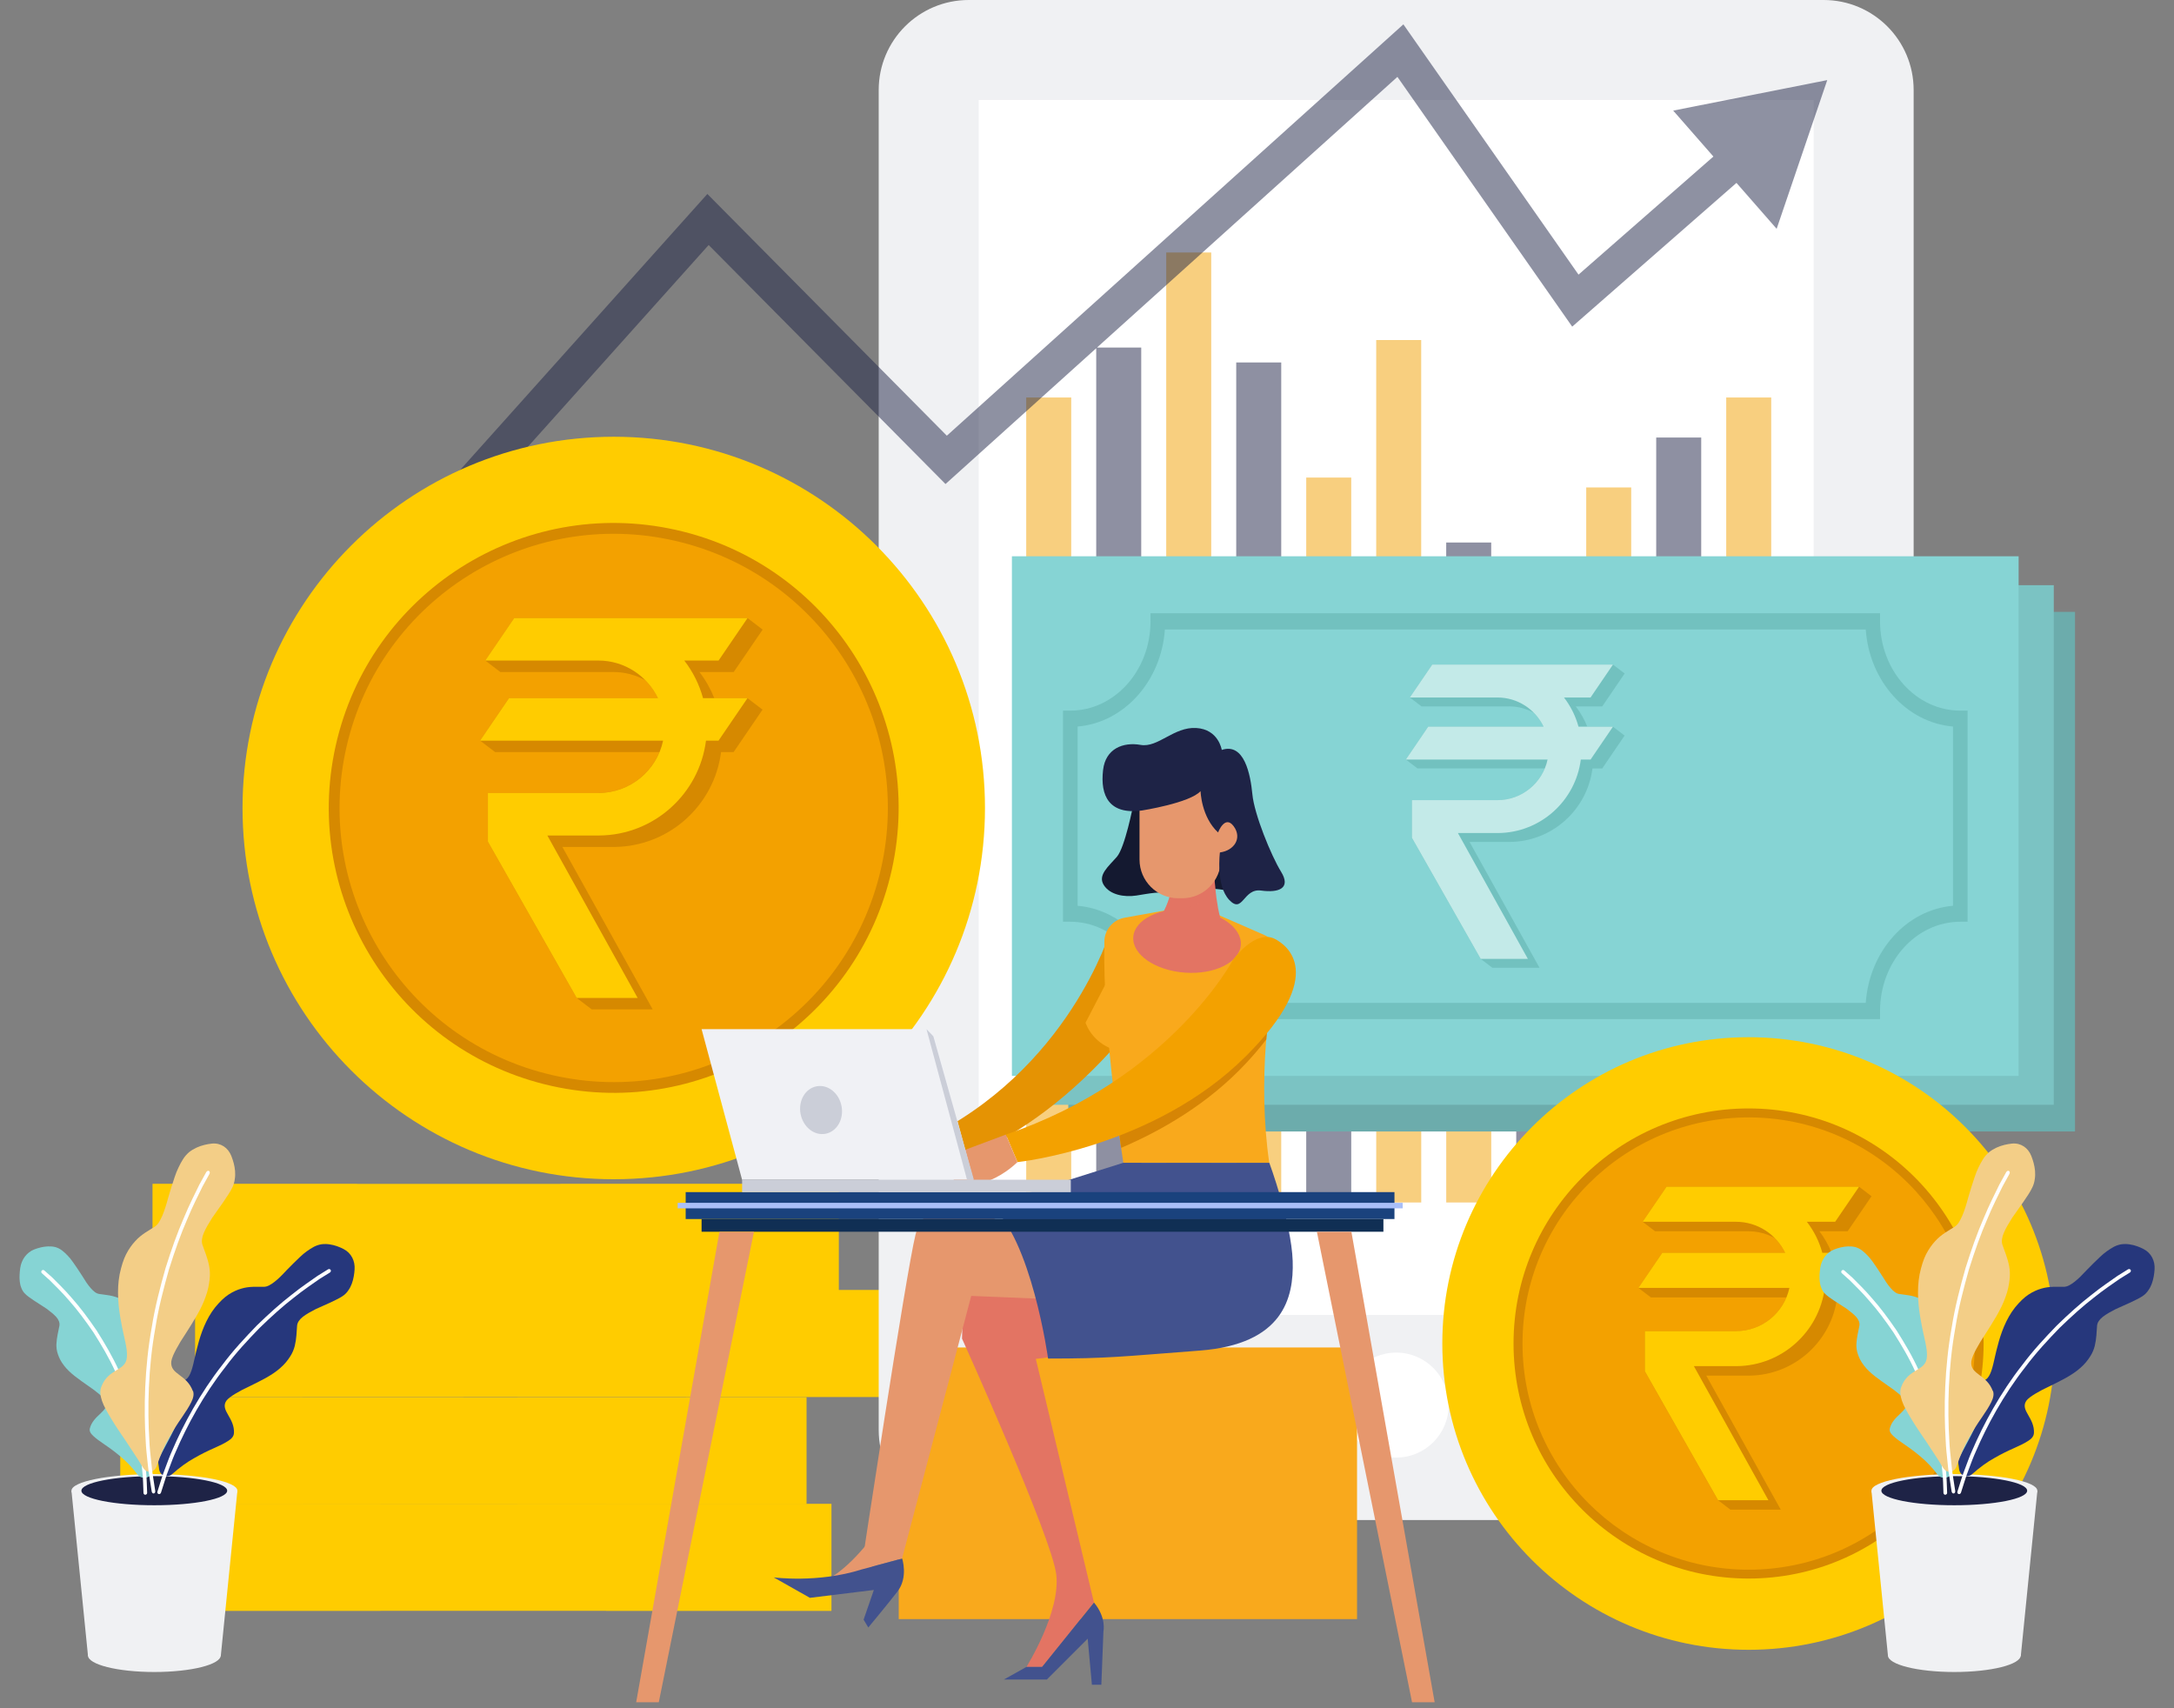 <svg width="70" height="55" viewBox="0 0 70 55" fill="none" xmlns="http://www.w3.org/2000/svg">
<rect x="0" y="0" width="70" height="55" fill="#808080" stroke="none"/>
<path d="M26.772 48.421H4.68V51.863H26.772V48.421Z" fill="#FFCC00"/>
<g style="mix-blend-mode:screen" opacity="0.5">
<path d="M12.251 48.421H4.68V51.863H12.251V48.421Z" fill="#FFCC00"/>
</g>
<g style="mix-blend-mode:multiply" opacity="0.5">
<path d="M26.768 48.421H19.516V51.863H26.768V48.421Z" fill="#FFCC00"/>
</g>
<path d="M25.967 44.987H3.875V48.429H25.967V44.987Z" fill="#FFCC00"/>
<g style="mix-blend-mode:screen" opacity="0.5">
<path d="M9.738 44.987H3.875V48.429H9.738V44.987Z" fill="#FFCC00"/>
</g>
<g style="mix-blend-mode:multiply" opacity="0.5">
<path d="M25.967 44.987H16.66V48.429H25.967V44.987Z" fill="#FFCC00"/>
</g>
<path d="M28.377 41.535H6.285V44.977H28.377V41.535Z" fill="#FFCC00"/>
<g style="mix-blend-mode:screen" opacity="0.5">
<path d="M14.922 41.535H6.285V44.977H14.922V41.535Z" fill="#FFCC00"/>
</g>
<g style="mix-blend-mode:multiply" opacity="0.5">
<path d="M28.375 41.535H22.094V44.977H28.375V41.535Z" fill="#FFCC00"/>
</g>
<path d="M27.006 38.117H4.914V41.559H27.006V38.117Z" fill="#FFCC00"/>
<g style="mix-blend-mode:screen" opacity="0.5">
<path d="M11.497 38.117H4.914V41.559H11.497V38.117Z" fill="#FFCC00"/>
</g>
<g style="mix-blend-mode:multiply" opacity="0.5">
<path d="M27.005 38.117H18.043V41.559H27.005V38.117Z" fill="#FFCC00"/>
</g>
<g style="mix-blend-mode:multiply" opacity="0.5">
<path d="M25.883 48.421H4.68V48.934H25.883V48.421Z" fill="#FFCC00"/>
</g>
<g style="mix-blend-mode:multiply" opacity="0.5">
<path d="M27.006 41.562H6.285V42.095H27.006V41.562Z" fill="#FFCC00"/>
</g>
<path d="M58.719 0H31.191C29.59 0 28.293 1.297 28.293 2.898V46.042C28.293 47.642 29.59 48.94 31.191 48.94H58.719C60.32 48.94 61.617 47.642 61.617 46.042V2.898C61.617 1.297 60.32 0 58.719 0Z" fill="#F0F1F3"/>
<path d="M58.398 42.338V3.219L31.514 3.219L31.514 42.338H58.398Z" fill="white"/>
<path opacity="0.5" d="M34.492 12.798H33.043V21.491H34.492V12.798Z" fill="#F3A100"/>
<path opacity="0.5" d="M36.746 11.19H35.297V21.494H36.746V11.19Z" fill="#1E2346"/>
<path opacity="0.5" d="M39 8.129H37.551V21.491H39V8.129Z" fill="#F3A100"/>
<path opacity="0.5" d="M41.254 11.67H39.805V21.49H41.254V11.67Z" fill="#1E2346"/>
<path opacity="0.5" d="M43.508 15.376H42.059V21.493H43.508V15.376Z" fill="#F3A100"/>
<path opacity="0.5" d="M45.761 10.948H44.312V21.493H45.761V10.948Z" fill="#F3A100"/>
<path opacity="0.5" d="M48.015 17.467H46.566V21.491H48.015V17.467Z" fill="#1E2346"/>
<path opacity="0.5" d="M50.269 18.675H48.82V21.492H50.269V18.675Z" fill="#F3A100"/>
<path opacity="0.5" d="M52.523 15.694H51.074V21.49H52.523V15.694Z" fill="#F3A100"/>
<path opacity="0.5" d="M54.777 14.087H53.328V21.492H54.777V14.087Z" fill="#1E2346"/>
<path opacity="0.5" d="M57.031 12.798H55.582V21.491H57.031V12.798Z" fill="#F3A100"/>
<path opacity="0.5" d="M55.582 38.716H57.031V30.023H55.582V38.716Z" fill="#F3A100"/>
<path opacity="0.5" d="M53.328 38.716H54.777V28.413H53.328V38.716Z" fill="#1E2346"/>
<path opacity="0.5" d="M51.075 38.716H52.523V25.354H51.075V38.716Z" fill="#F3A100"/>
<path opacity="0.5" d="M48.821 38.716H50.27V28.896H48.821V38.716Z" fill="#1E2346"/>
<path opacity="0.5" d="M46.567 38.716H48.016V32.598H46.567V38.716Z" fill="#F3A100"/>
<path opacity="0.5" d="M44.313 38.716H45.762V28.171H44.313V38.716Z" fill="#F3A100"/>
<path opacity="0.5" d="M42.059 38.716H43.508V34.691H42.059V38.716Z" fill="#1E2346"/>
<path opacity="0.5" d="M39.805 38.716H41.254V35.899H39.805V38.716Z" fill="#F3A100"/>
<path opacity="0.5" d="M37.551 38.716H39V32.92H37.551V38.716Z" fill="#F3A100"/>
<path opacity="0.5" d="M35.297 38.716H36.746V31.311H35.297V38.716Z" fill="#1E2346"/>
<path opacity="0.5" d="M33.043 38.716H34.492V30.023H33.043V38.716Z" fill="#F3A100"/>
<path d="M44.956 46.929C45.889 46.929 46.646 46.173 46.646 45.239C46.646 44.306 45.889 43.549 44.956 43.549C44.022 43.549 43.266 44.306 43.266 45.239C43.266 46.173 44.022 46.929 44.956 46.929Z" fill="white"/>
<path d="M66.813 19.7H34.398V36.43H66.813V19.7Z" fill="#6CACAC"/>
<path d="M62.351 34.599H38.862V34.338C38.862 32.753 37.703 31.463 36.278 31.463H36.043V24.666H36.278C37.703 24.666 38.862 23.377 38.862 21.791V21.53H62.351V21.791C62.351 23.377 63.51 24.666 64.935 24.666H65.17V31.463H64.935C63.51 31.463 62.351 32.753 62.351 34.338V34.599ZM39.324 34.076H61.891C62.005 32.41 63.205 31.077 64.7 30.95V25.178C63.203 25.051 62.005 23.716 61.891 22.052H39.324C39.21 23.718 38.012 25.051 36.515 25.178V30.95C38.012 31.077 39.21 32.411 39.324 34.076Z" fill="#5A9997"/>
<path d="M53.753 25.18H52.924C52.831 24.945 52.705 24.727 52.554 24.529H53.407L54.128 23.469L53.752 23.183H47.932L47.211 24.242L47.587 24.529H50.406C50.696 24.529 50.968 24.604 51.203 24.735C51.331 24.863 51.438 25.015 51.517 25.18H47.803L47.082 26.24L47.459 26.526H51.556C51.308 27.125 50.719 27.547 50.03 27.547H47.277V28.759L49.49 32.657L49.867 32.943H51.387L49.135 28.893H50.373C50.384 28.893 50.394 28.893 50.405 28.893C50.413 28.893 50.421 28.893 50.429 28.893C51.797 28.881 52.923 27.853 53.092 26.528H53.406L54.127 25.469L53.75 25.182L53.753 25.18Z" fill="#5A9997"/>
<path d="M52.177 24.242H53.031L53.752 23.183H47.932L47.211 24.242H50.03C50.687 24.242 51.252 24.625 51.517 25.18H47.803L47.082 26.24H51.646C51.487 26.987 50.825 27.547 50.031 27.547H47.278V28.759L49.492 32.657H51.012L48.76 28.606H49.998C50.009 28.606 50.018 28.606 50.03 28.606C50.038 28.606 50.046 28.606 50.054 28.606C51.422 28.595 52.547 27.566 52.717 26.241H53.031L53.752 25.182H52.642C52.547 24.836 52.388 24.519 52.176 24.244L52.177 24.242Z" fill="#A2C2C0"/>
<path d="M66.129 18.841H33.715V35.571H66.129V18.841Z" fill="#7BC3C3"/>
<path d="M61.664 33.74H38.174V33.479C38.174 31.893 37.015 30.604 35.59 30.604H35.355V23.807H35.59C37.015 23.807 38.174 22.517 38.174 20.932V20.671H61.664V20.932C61.664 22.517 62.823 23.807 64.248 23.807H64.483V30.604H64.248C62.823 30.604 61.664 31.893 61.664 33.479V33.74ZM38.636 33.217H61.203C61.318 31.55 62.517 30.217 64.013 30.09V24.319C62.515 24.192 61.318 22.857 61.203 21.192H38.636C38.522 22.859 37.323 24.192 35.827 24.319V30.09C37.324 30.217 38.522 31.552 38.636 33.217Z" fill="#68B0AE"/>
<path d="M53.07 24.321H52.241C52.147 24.086 52.022 23.867 51.87 23.669H52.724L53.445 22.61L53.068 22.323H47.248L46.527 23.383L46.904 23.669H49.723C50.013 23.669 50.285 23.745 50.52 23.875C50.647 24.004 50.755 24.155 50.834 24.321H47.12L46.398 25.38L46.775 25.667H50.872C50.624 26.266 50.035 26.688 49.346 26.688H46.593V27.9L48.807 31.797L49.184 32.084H50.703L48.451 28.033H49.689C49.7 28.033 49.71 28.033 49.721 28.033C49.729 28.033 49.737 28.033 49.745 28.033C51.114 28.022 52.239 26.993 52.408 25.669H52.722L53.443 24.609L53.066 24.323L53.07 24.321Z" fill="#68B0AE"/>
<path d="M51.494 23.383H52.347L53.068 22.323H47.248L46.527 23.383H49.346C50.003 23.383 50.568 23.766 50.834 24.321H47.12L46.398 25.38H50.962C50.803 26.127 50.141 26.688 49.348 26.688H46.595V27.9L48.808 31.797H50.328L48.076 27.747H49.314C49.325 27.747 49.335 27.747 49.346 27.747C49.354 27.747 49.362 27.747 49.37 27.747C50.739 27.736 51.864 26.707 52.033 25.382H52.347L53.068 24.323H51.959C51.865 23.977 51.705 23.659 51.492 23.384L51.494 23.383Z" fill="#B5D9D7"/>
<path d="M64.997 17.91H32.582V34.64H64.997V17.91Z" fill="#86D4D4"/>
<path d="M60.535 32.813H37.045V32.552C37.045 30.966 35.886 29.677 34.462 29.677H34.227V22.88H34.462C35.886 22.88 37.045 21.591 37.045 20.005V19.744H60.535V20.005C60.535 21.591 61.694 22.88 63.119 22.88H63.354V29.677H63.119C61.694 29.677 60.535 30.966 60.535 32.552V32.813ZM37.508 32.29H60.075C60.189 30.624 61.388 29.291 62.884 29.163V23.392C61.386 23.265 60.189 21.93 60.075 20.266H37.508C37.393 21.932 36.195 23.265 34.698 23.392V29.163C36.195 29.291 37.393 30.625 37.508 32.29Z" fill="#72C1BF"/>
<path d="M51.937 23.395H51.108C51.014 23.16 50.889 22.941 50.737 22.743H51.591L52.312 21.684L51.935 21.398H46.116L45.394 22.457L45.771 22.743H48.59C48.88 22.743 49.152 22.819 49.387 22.949C49.514 23.078 49.622 23.23 49.701 23.395H45.987L45.266 24.455L45.642 24.741H49.739C49.492 25.34 48.902 25.762 48.213 25.762H45.46V26.974L47.674 30.872L48.051 31.158H49.57L47.318 27.108H48.556C48.567 27.108 48.577 27.108 48.588 27.108C48.596 27.108 48.605 27.108 48.612 27.108C49.981 27.096 51.106 26.068 51.275 24.743H51.589L52.31 23.683L51.934 23.397L51.937 23.395Z" fill="#72C1BF"/>
<path d="M50.361 22.457H51.214L51.935 21.398H46.116L45.394 22.457H48.213C48.87 22.457 49.435 22.84 49.701 23.395H45.987L45.266 24.455H49.83C49.67 25.202 49.008 25.762 48.215 25.762H45.462V26.974L47.676 30.872H49.195L46.943 26.821H48.181C48.192 26.821 48.202 26.821 48.213 26.821C48.221 26.821 48.229 26.821 48.237 26.821C49.606 26.81 50.731 25.781 50.9 24.456H51.214L51.935 23.397H50.826C50.731 23.051 50.572 22.734 50.359 22.458L50.361 22.457Z" fill="#C3EAE8"/>
<g opacity="0.5">
<path d="M11.397 20.634L10.559 19.882L22.776 6.245L30.487 14.028L45.187 0.784L50.826 8.842L55.726 4.553L56.469 5.401L50.623 10.517L44.995 2.475L30.444 15.584L22.818 7.888L11.397 20.634Z" fill="#1E2346"/>
<path d="M57.206 7.367L58.835 2.579L53.875 3.561L57.206 7.367Z" fill="#1E2346"/>
</g>
<path d="M56.303 53.118C61.75 53.118 66.165 48.703 66.165 43.257C66.165 37.81 61.75 33.395 56.303 33.395C50.857 33.395 46.441 37.81 46.441 43.257C46.441 48.703 50.857 53.118 56.303 53.118Z" fill="#FFCC00"/>
<path d="M56.302 50.824C60.482 50.824 63.87 47.436 63.87 43.256C63.87 39.077 60.482 35.688 56.302 35.688C52.123 35.688 48.734 39.077 48.734 43.256C48.734 47.436 52.123 50.824 56.302 50.824Z" fill="#D68900"/>
<path d="M56.305 50.539C60.326 50.539 63.586 47.279 63.586 43.258C63.586 39.237 60.326 35.977 56.305 35.977C52.283 35.977 49.023 39.237 49.023 43.258C49.023 47.279 52.283 50.539 56.305 50.539Z" fill="#F3A100"/>
<path d="M59.858 40.337H58.976C58.876 40.086 58.744 39.854 58.582 39.643H59.491L60.261 38.515L59.86 38.209H53.66L52.891 39.337L53.292 39.643H56.296C56.605 39.643 56.893 39.724 57.146 39.862C57.281 40.001 57.395 40.16 57.48 40.337H53.523L52.754 41.466L53.155 41.772H57.519C57.255 42.409 56.627 42.858 55.893 42.858H52.96V44.149L55.318 48.301L55.719 48.607H57.339L54.94 44.291H56.259C56.27 44.291 56.281 44.291 56.292 44.291C56.3 44.291 56.31 44.291 56.318 44.291C57.777 44.278 58.974 43.184 59.155 41.772H59.488L60.258 40.643L59.857 40.337H59.858Z" fill="#D68900"/>
<path d="M58.181 39.337H59.09L59.86 38.209H53.66L52.891 39.337H55.895C56.593 39.337 57.196 39.746 57.48 40.337H53.523L52.754 41.466H57.616C57.447 42.261 56.74 42.858 55.895 42.858H52.962V44.149L55.32 48.301H56.94L54.541 43.985H55.859C55.871 43.985 55.882 43.985 55.893 43.985C55.901 43.985 55.911 43.985 55.919 43.985C57.377 43.972 58.575 42.878 58.755 41.466H59.089L59.858 40.337H58.677C58.577 39.969 58.406 39.632 58.179 39.337H58.181Z" fill="#FFCC00"/>
<path d="M43.695 43.384H28.938V52.13H43.695V43.384Z" fill="#F9A91C"/>
<path d="M39.925 28.795C39.925 28.795 39.282 28.513 38.477 28.653L39.362 26.399L40.388 26.923L39.925 28.793V28.795Z" fill="#141930"/>
<path d="M39.35 27.587C39.8 27.587 40.164 27.223 40.164 26.773C40.164 26.323 39.8 25.958 39.35 25.958C38.9 25.958 38.535 26.323 38.535 26.773C38.535 27.223 38.9 27.587 39.35 27.587Z" fill="#E6976D"/>
<path d="M36.484 25.938C36.484 25.938 36.223 27.286 35.961 27.588C35.699 27.891 35.338 28.171 35.539 28.493C35.74 28.815 36.204 28.892 36.586 28.834C36.988 28.773 37.41 28.673 37.672 28.794C37.935 28.915 37.753 27.224 37.753 27.224L37.229 25.475C37.229 25.475 36.405 25.917 36.486 25.938H36.484Z" fill="#141930"/>
<path d="M29.715 36.703C29.715 36.703 28.91 37.078 27.836 37.374C27.836 37.374 28.963 38.207 30.17 37.267L29.715 36.703Z" fill="#E6976D"/>
<path d="M35.752 29.971C35.752 29.971 34.411 34.478 29.715 36.705L30.117 37.537C30.117 37.537 33.337 37.054 36.745 32.68L35.752 29.971Z" fill="#E59303"/>
<path d="M28.272 49.238C28.272 49.238 27.367 50.587 26.441 50.948C26.441 50.948 27.448 51.028 28.011 50.505C28.575 49.982 28.272 49.236 28.272 49.236V49.238Z" fill="#E6976D"/>
<path d="M30.973 43.093C30.973 43.093 33.858 49.471 34.009 50.685C34.16 51.901 33.048 53.672 33.048 53.672H33.553L35.224 51.596L33.352 43.752L35.023 43.549L34.163 41.372L31.026 41.322L30.976 43.093H30.973Z" fill="#E37463"/>
<path d="M31.15 38.84C31.15 38.84 29.783 38.535 29.479 39.751C29.174 40.966 27.73 50.532 27.73 50.532L29.046 50.178L31.272 41.724L34.967 41.876C34.967 41.876 33.122 39.496 31.148 38.84H31.15Z" fill="#E6976D"/>
<path d="M29.048 50.18C29.048 50.18 29.251 50.787 28.897 51.242C28.543 51.698 27.958 52.4 27.958 52.4L27.807 52.147L28.137 51.192L26.078 51.445L24.914 50.787C24.914 50.787 26.336 50.977 27.733 50.534L29.048 50.18Z" fill="#42528E"/>
<path d="M33.554 53.671L35.225 51.596C35.631 52.085 35.529 52.523 35.529 52.523L35.462 54.244H35.158L35.022 52.76L33.707 54.075H32.324L33.05 53.669H33.556L33.554 53.671Z" fill="#42528E"/>
<path d="M39.244 29.463L40.702 30.1C41.061 30.256 41.251 30.652 41.148 31.031C40.863 32.075 40.485 34.807 40.868 37.436H36.171C36.171 37.436 35.496 33.281 35.559 30.306C35.567 29.931 35.839 29.616 36.208 29.548L37.507 29.314L39.242 29.463H39.244Z" fill="#F9A91C"/>
<path d="M39.953 30.425C39.911 30.988 39.103 31.386 38.147 31.315C37.19 31.244 36.448 30.73 36.49 30.167C36.532 29.604 37.34 29.206 38.296 29.277C39.252 29.348 39.995 29.861 39.953 30.425Z" fill="#E37463"/>
<path d="M39.065 27.561C39.065 27.561 39.089 28.796 39.287 29.537C39.287 29.537 38.398 29.759 37.336 29.537C37.336 29.537 37.756 29.117 37.83 27.808L39.065 27.561Z" fill="#E37463"/>
<path d="M35.966 30.976L34.953 32.927C34.953 32.927 35.273 33.989 36.658 33.865L38.091 32.927L35.967 30.976H35.966Z" fill="#F9A91C"/>
<path d="M40.869 37.435C40.869 37.435 41.582 39.359 41.623 40.6C41.661 41.787 41.317 43.281 38.623 43.485C36.091 43.677 35.687 43.741 33.747 43.741C33.747 43.741 33.211 39.862 31.883 38.789C31.883 38.789 33.887 38.152 36.172 37.437H40.869V37.435Z" fill="#42528E"/>
<path d="M41.124 30.548C41.048 30.493 40.979 30.456 40.931 30.432C40.274 30.107 39.588 31.153 39.588 31.153C39.588 31.153 38.54 33.31 35.871 35.229C35.956 35.955 36.042 36.564 36.1 36.957C37.415 36.396 38.912 35.533 40.132 34.221C40.383 33.953 40.594 33.701 40.773 33.466C40.858 32.402 41.015 31.525 41.15 31.029C41.195 30.865 41.18 30.697 41.126 30.548H41.124Z" fill="#D68505"/>
<path d="M39.699 30.909C39.699 30.909 37.659 34.745 32.387 36.53L32.762 37.416C32.762 37.416 37.162 36.96 40.127 33.995C42.783 31.338 41.404 30.421 41.066 30.239C40.422 29.89 39.697 30.91 39.697 30.91L39.699 30.909Z" fill="#F3A100"/>
<path d="M32.386 36.53L30.414 37.268L30.789 38.18C30.789 38.18 31.782 38.341 32.761 37.416L32.386 36.53Z" fill="#E6976D"/>
<g style="mix-blend-mode:multiply" opacity="0.4">
<path d="M39.141 28.682C39.127 28.546 39.114 28.412 39.104 28.286L37.844 27.807H37.833C37.783 28.703 37.57 29.183 37.441 29.397C38.327 29.336 38.866 28.959 39.145 28.684L39.141 28.682Z" fill="#E37463"/>
</g>
<path d="M36.693 25.413H39.311V27.675C39.311 28.362 38.752 28.921 38.065 28.921H37.937C37.25 28.921 36.691 28.362 36.691 27.675V25.413H36.693Z" fill="#E6976D"/>
<path d="M38.657 25.474C38.657 25.474 38.676 26.299 39.22 26.802C39.22 26.802 39.441 26.22 39.722 26.601C40.004 26.983 39.742 27.385 39.28 27.446C39.28 27.446 39.14 28.512 39.581 28.976C40.022 29.439 40.024 28.593 40.606 28.673C41.189 28.753 41.572 28.593 41.25 28.069C40.928 27.546 40.386 26.218 40.325 25.574C40.263 24.93 40.064 23.903 39.339 24.145C39.339 24.145 39.24 23.481 38.515 23.439C37.791 23.398 37.288 24.083 36.725 23.983C36.161 23.884 35.598 24.104 35.518 24.788C35.419 25.63 35.719 26.237 36.765 26.096C36.765 26.096 38.314 25.854 38.657 25.471V25.474Z" fill="#1E2346"/>
<path d="M44.9 38.382H22.078V39.249H44.9V38.382Z" fill="#1A427D"/>
<path d="M45.165 38.727H21.82V38.905H45.165V38.727Z" fill="#A9BFF8"/>
<path d="M19.762 37.968C26.363 37.968 31.715 32.616 31.715 26.015C31.715 19.413 26.363 14.062 19.762 14.062C13.16 14.062 7.809 19.413 7.809 26.015C7.809 32.616 13.16 37.968 19.762 37.968Z" fill="#FFCC00"/>
<path d="M28.714 28.007C29.816 23.062 26.7 18.16 21.756 17.059C16.811 15.957 11.909 19.072 10.807 24.017C9.706 28.962 12.821 33.864 17.766 34.965C22.711 36.067 27.613 32.952 28.714 28.007Z" fill="#D68900"/>
<path d="M28.361 27.994C29.455 23.244 26.491 18.507 21.741 17.413C16.992 16.319 12.254 19.283 11.16 24.033C10.066 28.782 13.03 33.52 17.78 34.614C22.529 35.708 27.267 32.744 28.361 27.994Z" fill="#F3A100"/>
<path d="M24.07 22.478H22.999C22.878 22.175 22.718 21.892 22.521 21.637H23.624L24.556 20.271L24.07 19.9H16.557L15.624 21.267L16.111 21.637H19.75C20.124 21.637 20.475 21.734 20.781 21.903C20.945 22.07 21.084 22.264 21.186 22.478H16.389L15.457 23.845L15.943 24.215H21.233C20.913 24.988 20.151 25.532 19.263 25.532H15.708V27.096L18.567 32.129L19.053 32.499H21.016L18.108 27.269H19.707C19.72 27.269 19.734 27.269 19.749 27.269C19.76 27.269 19.77 27.269 19.779 27.269C21.547 27.254 22.999 25.926 23.217 24.215H23.621L24.553 22.848L24.067 22.478H24.07Z" fill="#D68900"/>
<path d="M22.035 21.267H23.138L24.07 19.9H16.557L15.624 21.267H19.264C20.111 21.267 20.842 21.763 21.186 22.479H16.389L15.457 23.846H21.351C21.146 24.811 20.29 25.533 19.264 25.533H15.71V27.098L18.569 32.13H20.531L17.624 26.9H19.223C19.235 26.9 19.25 26.9 19.264 26.9C19.276 26.9 19.285 26.9 19.295 26.9C21.063 26.886 22.515 25.557 22.732 23.846H23.136L24.068 22.479H22.637C22.515 22.034 22.309 21.625 22.033 21.267H22.035Z" fill="#FFCC00"/>
<path d="M44.544 39.249H22.59V39.658H44.544V39.249Z" fill="#102F54"/>
<path d="M21.212 54.808H20.484L23.165 39.659H24.276L21.212 54.808Z" fill="#E6976D"/>
<path d="M45.466 54.808H46.194L43.513 39.659H42.402L45.466 54.808Z" fill="#E6976D"/>
<path d="M31.339 37.982H23.894L22.59 33.135H30.035L31.339 37.982Z" fill="#F0F1F5"/>
<path d="M31.357 37.982H31.136L29.832 33.135L30.053 33.365L31.357 37.982Z" fill="#CBCED8"/>
<path d="M34.479 37.983H23.895V38.384H34.479V37.983Z" fill="#CBCED8"/>
<path d="M27.097 35.617C27.176 36.039 26.944 36.436 26.579 36.504C26.215 36.572 25.856 36.283 25.777 35.862C25.698 35.44 25.93 35.042 26.296 34.975C26.659 34.907 27.018 35.195 27.097 35.617Z" fill="#CBCED8"/>
<path d="M7.109 53.32H2.834L2.301 47.999H7.644L7.109 53.32Z" fill="#F0F1F3"/>
<path d="M7.644 47.996C7.644 47.702 6.448 47.462 4.973 47.462C3.499 47.462 2.301 47.7 2.301 47.996C2.301 48.293 3.497 48.531 4.973 48.531C6.449 48.531 7.644 48.293 7.644 47.996Z" fill="#F0F1F3"/>
<path d="M7.315 47.996C7.315 47.737 6.264 47.527 4.968 47.527C3.672 47.527 2.621 47.737 2.621 47.996C2.621 48.255 3.672 48.464 4.968 48.464C6.264 48.464 7.315 48.255 7.315 47.996Z" fill="#1E2346"/>
<path d="M7.108 53.298C7.108 53.004 6.152 52.764 4.97 52.764C3.788 52.764 2.832 53.002 2.832 53.298C2.832 53.594 3.788 53.833 4.97 53.833C6.152 53.833 7.108 53.594 7.108 53.298Z" fill="#F0F1F3"/>
<path d="M7.533 46.155C7.549 45.905 7.441 45.722 7.347 45.559C7.254 45.397 7.182 45.257 7.288 45.1C7.344 45.025 7.449 44.951 7.579 44.872C7.71 44.793 7.864 44.712 8.036 44.633C8.373 44.466 8.748 44.292 9.027 44.043C9.17 43.92 9.265 43.795 9.34 43.679C9.416 43.563 9.463 43.447 9.492 43.331C9.548 43.098 9.55 42.885 9.566 42.681C9.575 42.581 9.641 42.483 9.751 42.397C9.86 42.312 10.004 42.232 10.158 42.153C10.314 42.077 10.487 42.01 10.644 41.934C10.801 41.856 10.954 41.792 11.068 41.704C11.132 41.657 11.182 41.597 11.224 41.533C11.267 41.472 11.301 41.401 11.329 41.328C11.382 41.182 11.408 41.021 11.417 40.876C11.438 40.602 11.312 40.345 11.068 40.218C10.939 40.15 10.783 40.089 10.615 40.065C10.532 40.052 10.445 40.05 10.36 40.06C10.274 40.073 10.19 40.1 10.108 40.142C9.962 40.222 9.802 40.332 9.658 40.472C9.511 40.611 9.363 40.757 9.226 40.899C9.093 41.044 8.962 41.176 8.84 41.27C8.717 41.365 8.606 41.431 8.497 41.431C8.283 41.435 8.036 41.409 7.776 41.488C7.644 41.525 7.507 41.584 7.362 41.679C7.217 41.774 7.075 41.913 6.927 42.093C6.634 42.462 6.465 42.932 6.361 43.347C6.303 43.552 6.266 43.75 6.225 43.914C6.185 44.08 6.142 44.212 6.087 44.302C5.981 44.484 5.82 44.484 5.623 44.485C5.428 44.487 5.193 44.485 4.965 44.683C4.875 44.761 4.828 44.883 4.81 45.044C4.794 45.205 4.815 45.41 4.844 45.636C4.871 45.864 4.925 46.124 4.976 46.404C5.021 46.681 5.086 46.986 5.124 47.301C5.152 47.522 5.39 47.6 5.552 47.454C5.787 47.245 6.018 47.077 6.253 46.947C6.481 46.815 6.694 46.712 6.885 46.628C7.075 46.544 7.228 46.47 7.341 46.396C7.457 46.324 7.525 46.247 7.531 46.15L7.533 46.155Z" fill="#26377C"/>
<path d="M5.107 48.103C5.075 48.094 5.059 48.058 5.07 48.023C5.07 48.023 5.113 47.886 5.189 47.645C5.225 47.524 5.278 47.381 5.34 47.217C5.402 47.052 5.469 46.865 5.559 46.669C5.899 45.876 6.445 44.852 7.16 43.944C7.504 43.482 7.899 43.06 8.274 42.672C8.662 42.295 9.037 41.959 9.38 41.695C9.716 41.423 10.019 41.226 10.223 41.08C10.437 40.946 10.56 40.87 10.56 40.87C10.59 40.851 10.63 40.858 10.646 40.886C10.664 40.914 10.653 40.953 10.621 40.972C10.621 40.972 10.5 41.047 10.287 41.179C10.085 41.324 9.785 41.519 9.452 41.788C9.112 42.049 8.74 42.384 8.357 42.756C7.985 43.14 7.594 43.557 7.255 44.016C6.548 44.914 6.007 45.93 5.67 46.716C5.58 46.911 5.514 47.096 5.453 47.258C5.39 47.421 5.337 47.563 5.303 47.683C5.228 47.922 5.184 48.057 5.184 48.057C5.173 48.092 5.139 48.113 5.107 48.103Z" fill="white"/>
<path d="M5.731 45.178C5.562 44.958 5.339 44.914 5.152 44.877C4.965 44.84 4.811 44.811 4.757 44.631C4.728 44.541 4.72 44.415 4.725 44.261C4.73 44.106 4.745 43.922 4.741 43.728C4.746 43.335 4.704 42.878 4.516 42.495C4.418 42.306 4.318 42.157 4.205 42.049C4.091 41.941 3.975 41.865 3.861 41.812C3.635 41.703 3.399 41.693 3.199 41.662C3.096 41.649 3.011 41.574 2.917 41.469C2.826 41.366 2.735 41.226 2.644 41.075C2.549 40.925 2.444 40.769 2.339 40.622C2.288 40.548 2.23 40.479 2.172 40.419C2.114 40.358 2.054 40.304 1.995 40.258C1.929 40.209 1.856 40.173 1.782 40.152C1.705 40.133 1.625 40.127 1.546 40.13C1.388 40.135 1.232 40.178 1.101 40.228C0.854 40.325 0.691 40.559 0.652 40.822C0.633 40.96 0.62 41.115 0.636 41.258C0.644 41.329 0.659 41.398 0.684 41.459C0.707 41.524 0.741 41.583 0.786 41.633C0.828 41.678 0.878 41.722 0.934 41.762C0.992 41.802 1.052 41.844 1.113 41.886C1.237 41.971 1.377 42.05 1.501 42.137C1.621 42.226 1.734 42.316 1.813 42.404C1.892 42.495 1.929 42.591 1.913 42.683C1.877 42.87 1.826 43.065 1.816 43.28C1.813 43.386 1.826 43.496 1.866 43.607C1.905 43.72 1.961 43.84 2.061 43.966C2.252 44.219 2.555 44.418 2.827 44.611C2.967 44.705 3.093 44.798 3.194 44.885C3.296 44.972 3.376 45.054 3.408 45.128C3.468 45.28 3.362 45.389 3.23 45.515C3.098 45.639 2.945 45.779 2.892 45.991C2.872 46.075 2.914 46.151 3.003 46.233C3.09 46.315 3.214 46.405 3.37 46.511C3.529 46.617 3.703 46.745 3.887 46.901C4.076 47.057 4.252 47.245 4.424 47.471C4.543 47.628 4.793 47.619 4.878 47.435C4.999 47.171 5.141 46.92 5.258 46.688C5.382 46.455 5.504 46.237 5.593 46.043C5.683 45.848 5.759 45.672 5.788 45.526C5.815 45.379 5.804 45.26 5.736 45.175L5.731 45.178Z" fill="#86D4D4"/>
<path d="M4.682 48.128C4.649 48.128 4.622 48.102 4.62 48.07C4.62 48.07 4.616 47.944 4.607 47.725C4.607 47.616 4.595 47.482 4.579 47.331C4.564 47.179 4.551 47.007 4.517 46.822C4.406 46.08 4.16 45.096 3.725 44.19C3.522 43.731 3.262 43.3 3.011 42.902C2.745 42.514 2.482 42.161 2.231 41.881C1.988 41.593 1.758 41.381 1.605 41.223C1.441 41.076 1.348 40.993 1.348 40.993C1.323 40.972 1.322 40.933 1.343 40.909C1.364 40.885 1.401 40.882 1.425 40.903C1.425 40.903 1.52 40.988 1.686 41.134C1.84 41.294 2.074 41.51 2.32 41.801C2.574 42.084 2.84 42.442 3.109 42.834C3.363 43.237 3.625 43.673 3.832 44.137C4.271 45.054 4.522 46.049 4.633 46.801C4.667 46.989 4.682 47.163 4.696 47.316C4.712 47.471 4.725 47.604 4.725 47.715C4.733 47.938 4.738 48.065 4.738 48.065C4.738 48.097 4.714 48.124 4.68 48.124L4.682 48.128Z" fill="white"/>
<path d="M6.21 44.789C6.11 44.518 5.933 44.388 5.776 44.27C5.619 44.153 5.491 44.05 5.516 43.831C5.533 43.721 5.594 43.588 5.676 43.435C5.758 43.282 5.861 43.111 5.982 42.932C6.21 42.57 6.474 42.174 6.619 41.757C6.696 41.55 6.729 41.366 6.748 41.203C6.767 41.042 6.759 40.898 6.735 40.766C6.684 40.5 6.592 40.289 6.518 40.078C6.484 39.975 6.5 39.838 6.564 39.69C6.627 39.542 6.727 39.376 6.835 39.206C6.948 39.036 7.08 38.867 7.192 38.699C7.249 38.613 7.305 38.531 7.356 38.452C7.408 38.372 7.453 38.294 7.489 38.217C7.527 38.133 7.55 38.047 7.561 37.958C7.575 37.873 7.575 37.786 7.569 37.7C7.555 37.53 7.505 37.362 7.45 37.221C7.345 36.952 7.11 36.791 6.822 36.82C6.671 36.836 6.495 36.873 6.328 36.95C6.244 36.989 6.162 37.037 6.086 37.098C6.014 37.161 5.948 37.235 5.892 37.324C5.84 37.404 5.793 37.494 5.747 37.591C5.7 37.688 5.658 37.791 5.623 37.9C5.55 38.117 5.479 38.343 5.417 38.558C5.359 38.776 5.297 38.977 5.227 39.14C5.156 39.302 5.085 39.431 4.985 39.494C4.79 39.621 4.552 39.738 4.353 39.962C4.249 40.073 4.151 40.21 4.061 40.382C3.973 40.555 3.907 40.77 3.852 41.029C3.752 41.553 3.812 42.106 3.903 42.578C3.944 42.813 3.998 43.031 4.037 43.217C4.076 43.404 4.097 43.56 4.087 43.681C4.074 43.921 3.929 44.009 3.755 44.114C3.581 44.22 3.372 44.344 3.258 44.661C3.211 44.785 3.227 44.934 3.284 45.104C3.343 45.275 3.454 45.469 3.585 45.685C3.712 45.901 3.879 46.139 4.053 46.398C4.22 46.659 4.419 46.939 4.599 47.245C4.726 47.459 4.974 47.424 5.051 47.191C5.162 46.854 5.289 46.561 5.439 46.303C5.582 46.046 5.722 45.827 5.856 45.637C5.987 45.447 6.088 45.288 6.157 45.149C6.226 45.011 6.252 44.892 6.215 44.785L6.21 44.789Z" fill="#F3CE87"/>
<path d="M4.954 48.085C4.922 48.091 4.89 48.061 4.884 48.019C4.884 48.019 4.858 47.855 4.814 47.568C4.805 47.496 4.789 47.417 4.779 47.33C4.769 47.243 4.76 47.148 4.748 47.048C4.727 46.847 4.7 46.62 4.69 46.37C4.628 45.377 4.649 44.039 4.887 42.73C4.99 42.074 5.161 41.43 5.33 40.831C5.516 40.237 5.711 39.688 5.911 39.232C6.101 38.77 6.294 38.403 6.419 38.141C6.559 37.886 6.64 37.74 6.64 37.74C6.661 37.703 6.7 37.685 6.729 37.701C6.758 37.717 6.764 37.761 6.743 37.798C6.743 37.798 6.664 37.943 6.524 38.196C6.4 38.456 6.207 38.82 6.019 39.279C5.821 39.733 5.627 40.277 5.442 40.866C5.275 41.46 5.104 42.099 5.003 42.751C4.766 44.051 4.747 45.379 4.808 46.364C4.818 46.612 4.845 46.836 4.866 47.035C4.877 47.135 4.887 47.228 4.895 47.315C4.905 47.402 4.919 47.48 4.929 47.552C4.972 47.837 4.998 47.999 4.998 47.999C5.004 48.041 4.983 48.08 4.951 48.085H4.954Z" fill="white"/>
<path d="M65.067 53.32H60.791L60.258 47.999H65.601L65.067 53.32Z" fill="#F0F1F3"/>
<path d="M65.599 47.996C65.599 47.702 64.403 47.462 62.929 47.462C61.454 47.462 60.258 47.7 60.258 47.996C60.258 48.293 61.454 48.531 62.929 48.531C64.403 48.531 65.599 48.293 65.599 47.996Z" fill="#F0F1F3"/>
<path d="M65.272 47.996C65.272 47.737 64.221 47.527 62.925 47.527C61.629 47.527 60.578 47.737 60.578 47.996C60.578 48.255 61.629 48.464 62.925 48.464C64.221 48.464 65.272 48.255 65.272 47.996Z" fill="#1E2346"/>
<path d="M65.065 53.298C65.065 53.004 64.109 52.764 62.927 52.764C61.745 52.764 60.789 53.002 60.789 53.298C60.789 53.594 61.745 53.833 62.927 53.833C64.109 53.833 65.065 53.594 65.065 53.298Z" fill="#F0F1F3"/>
<path d="M65.49 46.155C65.506 45.905 65.398 45.722 65.305 45.559C65.211 45.397 65.139 45.257 65.245 45.1C65.3 45.025 65.406 44.951 65.536 44.872C65.667 44.793 65.821 44.712 65.993 44.633C66.33 44.466 66.705 44.292 66.984 44.043C67.127 43.92 67.222 43.795 67.297 43.679C67.373 43.563 67.42 43.447 67.449 43.331C67.505 43.098 67.507 42.885 67.523 42.681C67.532 42.581 67.599 42.483 67.708 42.397C67.817 42.312 67.961 42.232 68.115 42.153C68.271 42.077 68.444 42.01 68.601 41.934C68.758 41.856 68.91 41.792 69.025 41.704C69.089 41.657 69.139 41.597 69.181 41.533C69.225 41.472 69.258 41.401 69.286 41.328C69.339 41.182 69.365 41.021 69.374 40.876C69.395 40.602 69.269 40.345 69.025 40.218C68.896 40.15 68.74 40.089 68.573 40.065C68.489 40.052 68.402 40.05 68.317 40.06C68.231 40.073 68.147 40.1 68.065 40.142C67.919 40.222 67.76 40.332 67.615 40.472C67.468 40.611 67.32 40.757 67.183 40.899C67.049 41.044 66.919 41.176 66.797 41.27C66.674 41.365 66.563 41.431 66.454 41.431C66.24 41.435 65.993 41.409 65.733 41.488C65.601 41.525 65.464 41.584 65.319 41.679C65.174 41.774 65.032 41.913 64.884 42.093C64.591 42.462 64.422 42.932 64.318 43.347C64.26 43.552 64.223 43.75 64.182 43.914C64.142 44.08 64.099 44.212 64.044 44.302C63.938 44.484 63.777 44.484 63.58 44.485C63.386 44.487 63.151 44.485 62.922 44.683C62.832 44.761 62.785 44.883 62.767 45.044C62.751 45.205 62.772 45.41 62.801 45.636C62.828 45.864 62.882 46.124 62.933 46.404C62.978 46.681 63.043 46.986 63.081 47.301C63.109 47.522 63.347 47.6 63.51 47.454C63.745 47.245 63.975 47.077 64.21 46.947C64.438 46.815 64.651 46.712 64.842 46.628C65.032 46.544 65.185 46.47 65.298 46.396C65.414 46.324 65.481 46.247 65.488 46.15L65.49 46.155Z" fill="#26377C"/>
<path d="M63.064 48.103C63.032 48.094 63.016 48.058 63.027 48.023C63.027 48.023 63.071 47.886 63.146 47.645C63.182 47.524 63.235 47.381 63.297 47.217C63.359 47.052 63.426 46.865 63.516 46.669C63.856 45.876 64.402 44.852 65.117 43.944C65.461 43.482 65.856 43.06 66.231 42.672C66.619 42.295 66.994 41.959 67.337 41.695C67.673 41.423 67.976 41.226 68.18 41.08C68.394 40.946 68.517 40.87 68.517 40.87C68.547 40.851 68.588 40.858 68.604 40.886C68.621 40.914 68.61 40.953 68.578 40.972C68.578 40.972 68.457 41.047 68.245 41.179C68.042 41.324 67.742 41.519 67.409 41.788C67.069 42.049 66.698 42.384 66.314 42.756C65.942 43.14 65.553 43.557 65.212 44.016C64.505 44.914 63.964 45.93 63.627 46.716C63.537 46.911 63.471 47.096 63.41 47.258C63.347 47.421 63.296 47.563 63.26 47.683C63.185 47.922 63.141 48.057 63.141 48.057C63.13 48.092 63.096 48.113 63.064 48.103Z" fill="white"/>
<path d="M63.688 45.178C63.519 44.958 63.296 44.914 63.109 44.877C62.922 44.84 62.768 44.811 62.715 44.631C62.685 44.541 62.677 44.415 62.682 44.261C62.687 44.106 62.702 43.922 62.698 43.728C62.703 43.335 62.661 42.878 62.473 42.495C62.375 42.306 62.275 42.157 62.162 42.049C62.048 41.941 61.932 41.865 61.818 41.812C61.592 41.703 61.356 41.693 61.156 41.662C61.053 41.649 60.968 41.574 60.874 41.469C60.783 41.366 60.693 41.226 60.601 41.075C60.506 40.925 60.401 40.769 60.297 40.622C60.245 40.548 60.187 40.479 60.129 40.419C60.071 40.358 60.011 40.304 59.952 40.258C59.886 40.209 59.813 40.173 59.739 40.152C59.662 40.133 59.582 40.127 59.503 40.13C59.345 40.135 59.189 40.178 59.059 40.228C58.811 40.325 58.648 40.559 58.609 40.822C58.59 40.96 58.577 41.115 58.593 41.258C58.601 41.329 58.616 41.398 58.642 41.459C58.664 41.524 58.698 41.583 58.743 41.633C58.785 41.678 58.835 41.722 58.891 41.762C58.949 41.802 59.009 41.844 59.07 41.886C59.194 41.971 59.334 42.05 59.458 42.137C59.578 42.226 59.691 42.316 59.77 42.404C59.849 42.495 59.886 42.591 59.87 42.683C59.834 42.87 59.783 43.065 59.773 43.28C59.77 43.386 59.783 43.496 59.823 43.607C59.862 43.72 59.918 43.84 60.018 43.966C60.209 44.219 60.512 44.418 60.784 44.611C60.924 44.705 61.05 44.798 61.151 44.885C61.253 44.972 61.333 45.054 61.365 45.128C61.425 45.28 61.319 45.389 61.187 45.515C61.055 45.639 60.902 45.779 60.849 45.991C60.829 46.075 60.871 46.151 60.96 46.233C61.047 46.315 61.171 46.405 61.327 46.511C61.486 46.617 61.66 46.745 61.843 46.901C62.033 47.057 62.209 47.245 62.381 47.471C62.5 47.628 62.75 47.619 62.835 47.435C62.956 47.171 63.098 46.92 63.215 46.688C63.339 46.455 63.461 46.237 63.55 46.043C63.64 45.848 63.716 45.672 63.745 45.526C63.772 45.379 63.761 45.26 63.693 45.175L63.688 45.178Z" fill="#86D4D4"/>
<path d="M62.639 48.128C62.606 48.128 62.579 48.102 62.577 48.07C62.577 48.07 62.573 47.944 62.565 47.725C62.565 47.616 62.552 47.482 62.536 47.331C62.521 47.179 62.508 47.007 62.474 46.822C62.363 46.08 62.117 45.096 61.682 44.19C61.48 43.731 61.219 43.3 60.968 42.902C60.702 42.514 60.44 42.161 60.188 41.881C59.945 41.593 59.715 41.381 59.562 41.223C59.398 41.076 59.305 40.993 59.305 40.993C59.28 40.972 59.279 40.933 59.3 40.909C59.321 40.885 59.358 40.882 59.382 40.903C59.382 40.903 59.477 40.988 59.643 41.134C59.797 41.294 60.031 41.51 60.277 41.801C60.531 42.084 60.797 42.442 61.066 42.834C61.32 43.237 61.583 43.673 61.789 44.137C62.228 45.054 62.479 46.049 62.59 46.801C62.624 46.989 62.639 47.163 62.653 47.316C62.669 47.471 62.682 47.604 62.682 47.715C62.69 47.938 62.695 48.065 62.695 48.065C62.695 48.097 62.671 48.124 62.637 48.124L62.639 48.128Z" fill="white"/>
<path d="M64.167 44.789C64.067 44.518 63.89 44.388 63.733 44.27C63.577 44.153 63.448 44.05 63.474 43.831C63.49 43.721 63.551 43.588 63.633 43.435C63.715 43.282 63.818 43.111 63.939 42.932C64.167 42.57 64.431 42.174 64.576 41.757C64.653 41.55 64.686 41.366 64.705 41.203C64.724 41.042 64.716 40.898 64.692 40.766C64.641 40.5 64.549 40.289 64.475 40.078C64.441 39.975 64.457 39.838 64.522 39.69C64.584 39.542 64.684 39.376 64.792 39.206C64.905 39.036 65.037 38.867 65.149 38.699C65.206 38.613 65.262 38.531 65.314 38.452C65.365 38.372 65.41 38.294 65.445 38.217C65.484 38.133 65.507 38.047 65.518 37.958C65.532 37.873 65.532 37.786 65.526 37.7C65.511 37.53 65.462 37.362 65.407 37.221C65.302 36.952 65.067 36.791 64.779 36.82C64.628 36.836 64.452 36.873 64.285 36.95C64.201 36.989 64.119 37.037 64.043 37.098C63.971 37.161 63.905 37.235 63.849 37.324C63.797 37.404 63.75 37.494 63.704 37.591C63.657 37.688 63.615 37.791 63.58 37.9C63.507 38.117 63.436 38.343 63.374 38.558C63.316 38.776 63.255 38.977 63.184 39.14C63.113 39.302 63.042 39.431 62.942 39.494C62.747 39.621 62.509 39.738 62.309 39.962C62.206 40.073 62.108 40.21 62.018 40.382C61.93 40.555 61.864 40.77 61.809 41.029C61.709 41.553 61.769 42.106 61.86 42.578C61.901 42.813 61.955 43.031 61.994 43.217C62.033 43.404 62.054 43.56 62.044 43.681C62.031 43.921 61.886 44.009 61.712 44.114C61.538 44.22 61.329 44.344 61.215 44.661C61.168 44.785 61.184 44.934 61.241 45.104C61.3 45.275 61.411 45.469 61.542 45.685C61.669 45.901 61.836 46.139 62.01 46.398C62.178 46.659 62.376 46.939 62.556 47.245C62.683 47.459 62.931 47.424 63.008 47.191C63.119 46.854 63.246 46.561 63.396 46.303C63.539 46.046 63.679 45.827 63.813 45.637C63.944 45.447 64.045 45.288 64.114 45.149C64.183 45.011 64.209 44.892 64.172 44.785L64.167 44.789Z" fill="#F3CE87"/>
<path d="M62.91 48.085C62.878 48.091 62.846 48.061 62.839 48.019C62.839 48.019 62.813 47.855 62.77 47.568C62.76 47.496 62.744 47.417 62.734 47.33C62.725 47.243 62.715 47.148 62.705 47.048C62.684 46.847 62.657 46.62 62.648 46.37C62.585 45.377 62.606 44.039 62.844 42.73C62.947 42.074 63.118 41.43 63.287 40.831C63.473 40.237 63.668 39.688 63.868 39.232C64.058 38.77 64.251 38.403 64.376 38.141C64.516 37.886 64.597 37.74 64.597 37.74C64.618 37.703 64.657 37.685 64.686 37.701C64.715 37.717 64.721 37.761 64.7 37.798C64.7 37.798 64.621 37.943 64.481 38.196C64.357 38.456 64.164 38.82 63.976 39.279C63.778 39.733 63.584 40.277 63.399 40.866C63.232 41.46 63.061 42.099 62.96 42.751C62.723 44.051 62.704 45.379 62.765 46.364C62.775 46.612 62.802 46.836 62.823 47.035C62.834 47.135 62.844 47.228 62.852 47.315C62.862 47.402 62.876 47.48 62.886 47.552C62.929 47.837 62.955 47.999 62.955 47.999C62.961 48.041 62.941 48.08 62.908 48.085H62.91Z" fill="white"/>
</svg>
